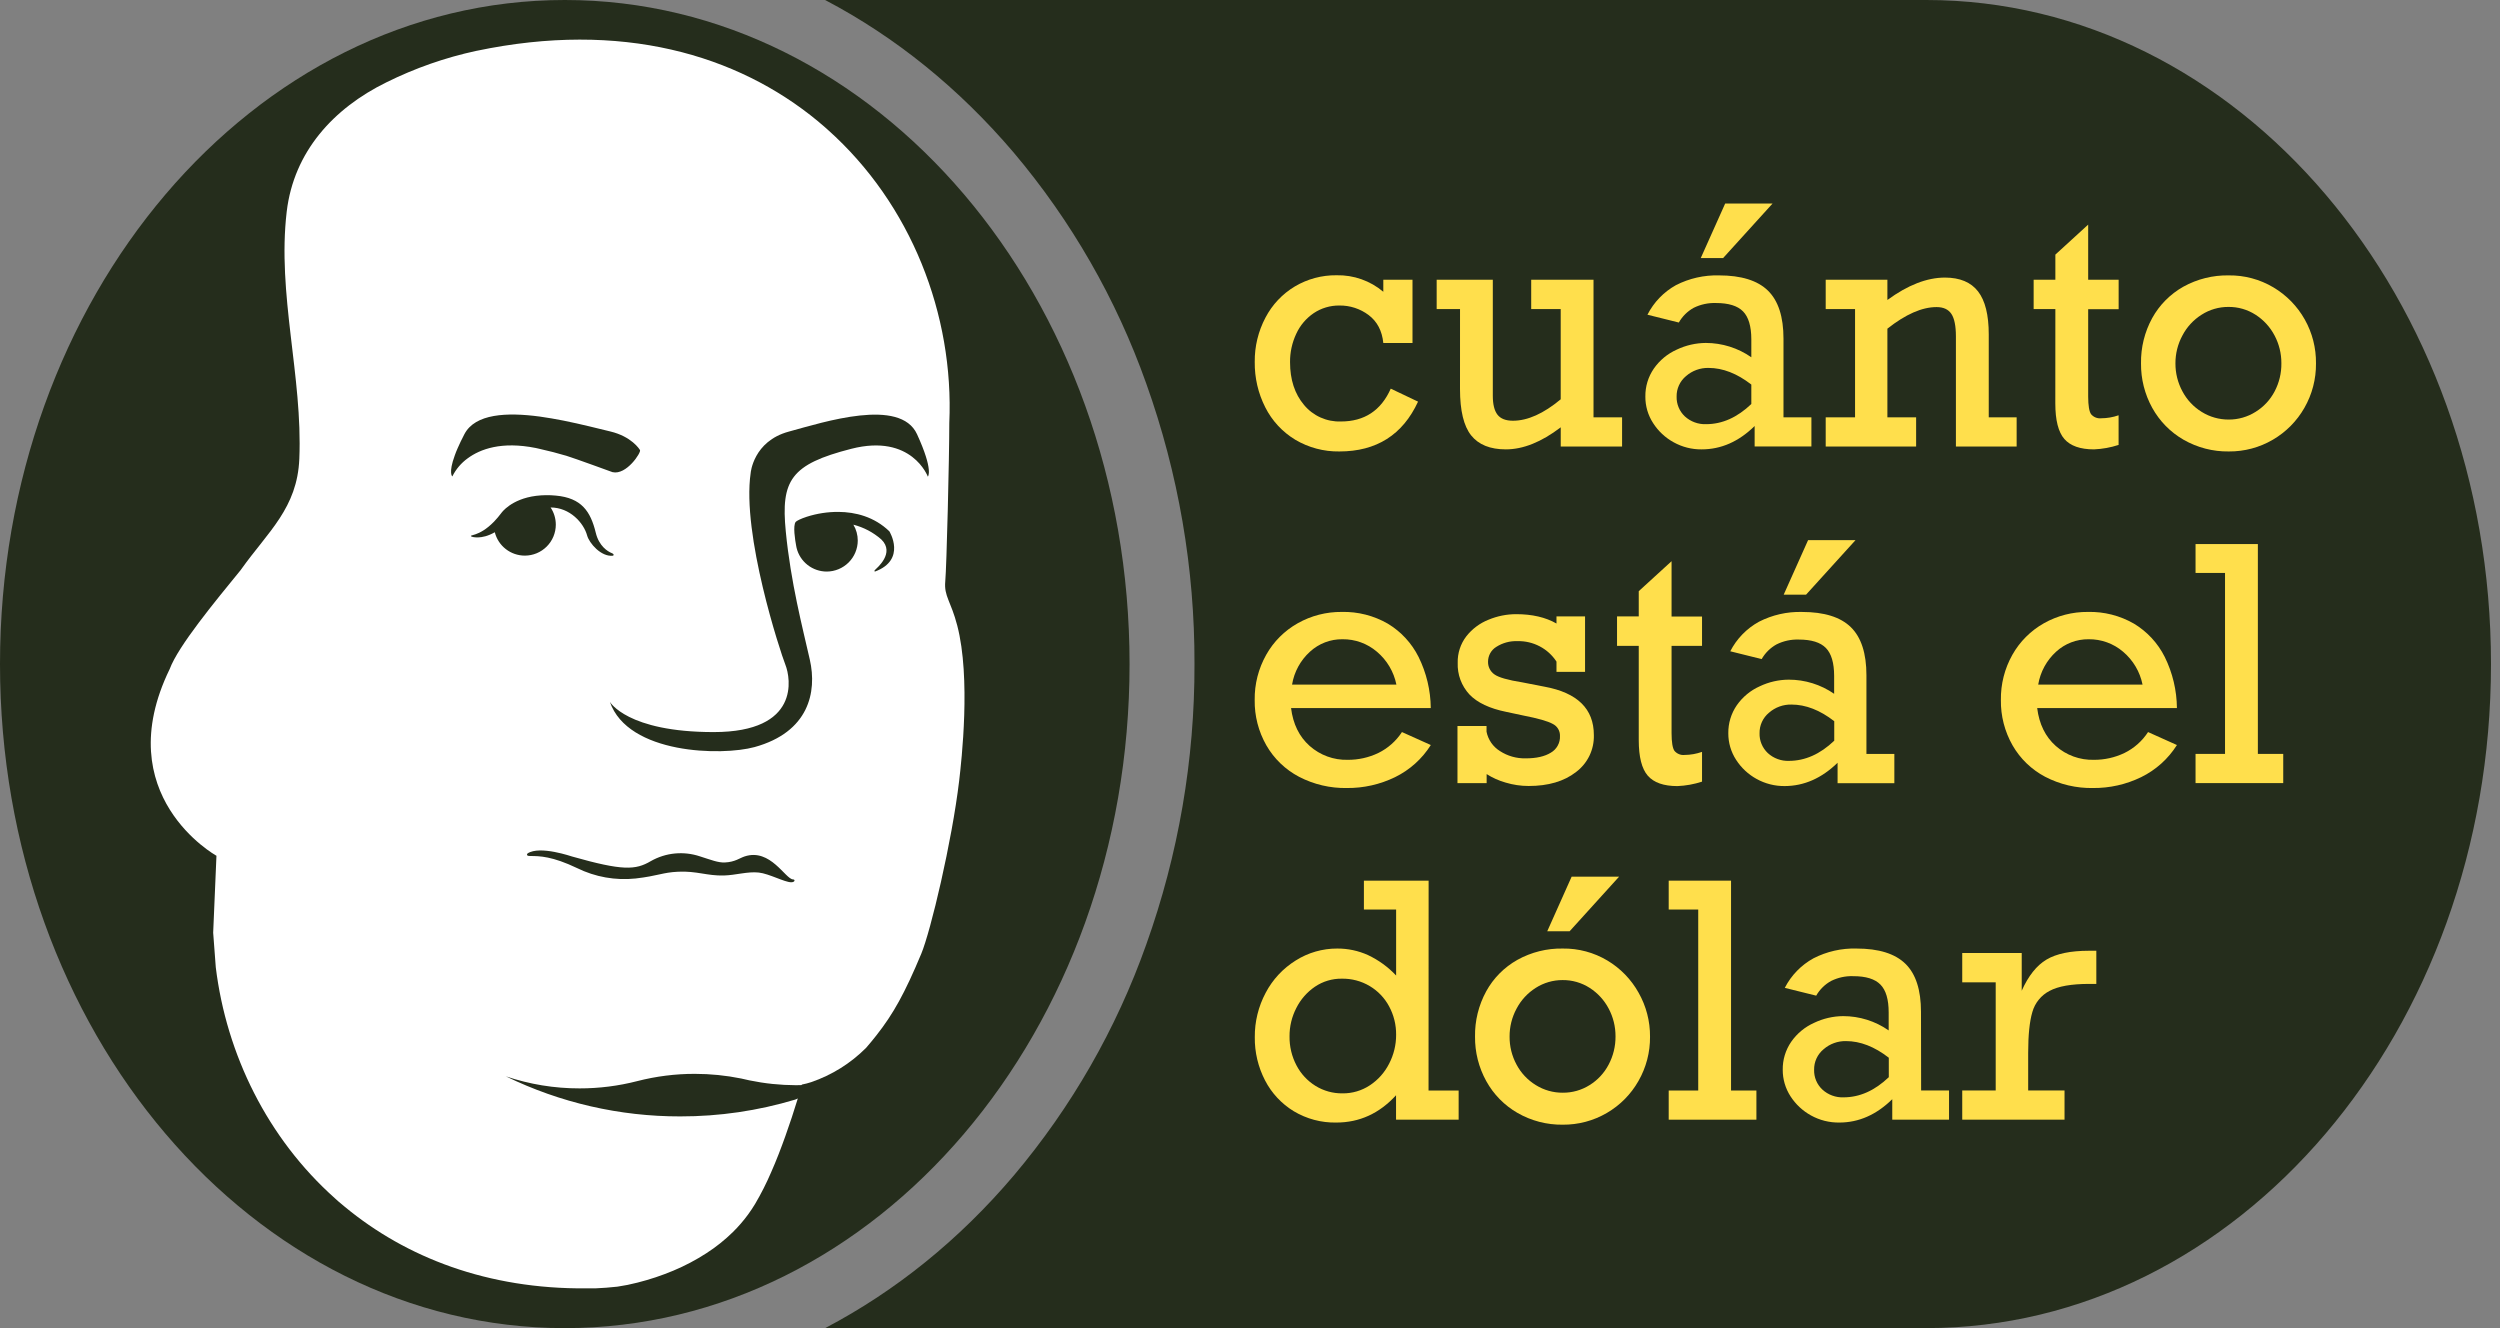 <svg width="96" height="51" viewBox="0 0 96 51" fill="none" xmlns="http://www.w3.org/2000/svg">
<rect x="0" y="0" width="96" height="51" fill="#808080" stroke="none"/>
<g clip-path="url(#clip0_1913_26381)">
<path d="M21.688 0C9.71 0 0 11.416 0 25.5C0 39.584 9.71 51 21.688 51C33.666 51 43.375 39.584 43.375 25.5C43.375 11.416 33.666 0 21.688 0Z" fill="#252D1C"/>
<path d="M30.63 42.178C30.73 41.84 30.777 41.699 30.791 41.647C30.912 41.624 31.031 41.594 31.148 41.555C31.944 41.283 32.667 40.831 33.261 40.234C33.399 40.073 33.528 39.919 33.649 39.764C34.302 38.937 34.746 38.135 35.376 36.626C35.737 35.76 36.553 32.326 36.832 29.98C36.921 29.218 37.284 26.04 36.759 24.023C36.513 23.076 36.246 22.898 36.298 22.328C36.35 21.757 36.453 17.574 36.453 16.245C36.638 12.075 34.985 7.838 31.791 4.986C31.744 4.943 31.697 4.901 31.648 4.859C31.599 4.818 31.553 4.778 31.505 4.738C31.456 4.698 31.438 4.68 31.405 4.652C28.299 2.087 23.853 0.787 18.305 1.951H18.3C17.099 2.209 15.935 2.617 14.835 3.163C12.805 4.16 11.283 5.825 11.01 8.124C10.636 11.294 11.626 14.451 11.494 17.618C11.417 19.507 10.298 20.41 9.27 21.851C9.263 21.861 9.257 21.871 9.25 21.88C8.239 23.12 6.846 24.805 6.517 25.689C4.155 30.543 8.296 32.855 8.312 32.861L8.186 35.816L8.286 37.144C8.696 40.494 10.274 43.707 12.859 46.013C12.903 46.053 12.947 46.093 12.991 46.132C13.036 46.17 13.097 46.221 13.151 46.266C13.18 46.291 13.209 46.316 13.239 46.34C15.596 48.288 18.722 49.507 22.522 49.473H22.604C22.66 49.473 22.718 49.473 22.775 49.473H22.841H22.857C23.139 49.463 23.419 49.438 23.707 49.408C23.969 49.37 24.228 49.318 24.484 49.251C24.953 49.133 25.413 48.979 25.859 48.792C26.3 48.607 26.723 48.384 27.125 48.124C27.491 47.888 27.833 47.616 28.144 47.31C28.358 47.1 28.554 46.872 28.731 46.63C28.821 46.508 28.91 46.372 28.996 46.231C29.227 45.839 29.433 45.432 29.612 45.014C29.812 44.563 29.994 44.087 30.159 43.624C30.334 43.135 30.489 42.661 30.615 42.248C30.621 42.23 30.625 42.214 30.631 42.197" fill="white"/>
<path d="M73.968 0H73.844H31.684C34.391 1.421 36.825 3.391 38.922 5.854C41.141 8.481 42.867 11.488 44.016 14.729C45.252 18.185 45.879 21.829 45.868 25.499C45.879 29.169 45.252 32.813 44.016 36.269C42.868 39.511 41.143 42.518 38.925 45.145C36.831 47.611 34.394 49.578 31.687 50.999H73.847H73.971C85.946 51 95.654 39.584 95.654 25.5C95.654 11.416 85.946 0 73.968 0Z" fill="#252D1C"/>
<path d="M49.737 16.885C50.249 17.189 50.836 17.345 51.432 17.336C52.856 17.336 53.864 16.698 54.453 15.423L53.405 14.924C53.032 15.765 52.392 16.186 51.487 16.185C51.218 16.194 50.952 16.141 50.707 16.031C50.462 15.921 50.245 15.756 50.074 15.549C49.717 15.125 49.538 14.578 49.538 13.907C49.534 13.531 49.616 13.158 49.776 12.817C49.923 12.496 50.156 12.222 50.448 12.024C50.739 11.83 51.082 11.728 51.432 11.732C51.838 11.726 52.235 11.856 52.559 12.101C52.884 12.347 53.071 12.703 53.119 13.17H54.24V10.741H53.119V11.204C52.618 10.781 51.98 10.556 51.325 10.57C50.761 10.563 50.207 10.712 49.723 10.999C49.243 11.286 48.853 11.7 48.594 12.196C48.316 12.721 48.175 13.307 48.182 13.901C48.175 14.506 48.313 15.104 48.587 15.643C48.846 16.157 49.245 16.587 49.737 16.885Z" fill="#FFDF4C"/>
<path d="M56.064 14.941C56.064 15.771 56.208 16.364 56.494 16.721C56.78 17.078 57.224 17.256 57.824 17.256C58.489 17.256 59.191 16.974 59.932 16.409V17.146H62.288V16.026H61.191V10.741H58.798V11.868H59.931V15.333C59.273 15.882 58.661 16.156 58.097 16.156C57.821 16.156 57.624 16.079 57.504 15.925C57.384 15.771 57.324 15.529 57.324 15.2V10.741H55.168V11.868H56.065L56.064 14.941Z" fill="#FFDF4C"/>
<path d="M68.067 7.815H66.247L65.309 9.91H66.167L68.067 7.815Z" fill="#FFDF4C"/>
<path d="M65.503 13.169C65.117 13.172 64.737 13.259 64.388 13.425C64.034 13.583 63.73 13.834 63.508 14.153C63.29 14.469 63.176 14.845 63.182 15.229C63.179 15.591 63.283 15.946 63.481 16.249C63.677 16.555 63.947 16.808 64.267 16.983C64.596 17.166 64.967 17.26 65.344 17.256C66.091 17.256 66.769 16.957 67.378 16.359V17.144H69.558V16.026H68.486V13.005C68.486 12.164 68.287 11.549 67.888 11.159C67.489 10.77 66.863 10.575 66.009 10.575C65.436 10.56 64.869 10.688 64.358 10.949C63.888 11.21 63.506 11.606 63.262 12.085L64.467 12.385C64.602 12.148 64.798 11.953 65.036 11.821C65.302 11.689 65.596 11.626 65.892 11.636C66.376 11.636 66.723 11.743 66.933 11.958C67.144 12.173 67.25 12.53 67.251 13.03V13.719C66.738 13.361 66.128 13.17 65.503 13.169ZM67.251 15.514C66.71 16.03 66.132 16.288 65.515 16.288C65.214 16.3 64.92 16.192 64.698 15.989C64.595 15.892 64.513 15.774 64.459 15.643C64.404 15.512 64.378 15.371 64.382 15.23C64.379 15.079 64.41 14.931 64.473 14.794C64.536 14.657 64.628 14.537 64.744 14.441C64.983 14.233 65.29 14.122 65.606 14.128C66.154 14.128 66.702 14.341 67.251 14.767V15.514Z" fill="#FFDF4C"/>
<path d="M77.439 17.146V16.026H76.368V12.84C76.368 12.093 76.231 11.543 75.957 11.19C75.683 10.837 75.26 10.66 74.688 10.659C73.996 10.659 73.259 10.946 72.476 11.519V10.741H70.107V11.868H71.234V16.026H70.107V17.147H73.579V16.026H72.476V12.621C73.175 12.069 73.804 11.792 74.365 11.792C74.628 11.792 74.818 11.88 74.934 12.055C75.049 12.229 75.107 12.517 75.107 12.919V17.146H77.439Z" fill="#FFDF4C"/>
<path d="M78.924 15.49C78.924 16.135 79.04 16.592 79.271 16.857C79.502 17.122 79.882 17.256 80.41 17.256C80.731 17.242 81.048 17.185 81.354 17.085V15.947C81.139 16.022 80.912 16.061 80.684 16.062C80.612 16.07 80.539 16.059 80.472 16.032C80.405 16.005 80.346 15.962 80.299 15.907C80.225 15.804 80.187 15.577 80.186 15.228V11.872H81.356V10.741H80.186V8.625L78.926 9.777V10.741H78.092V11.868H78.926L78.924 15.49Z" fill="#FFDF4C"/>
<path d="M88.503 12.268C88.216 11.758 87.8 11.332 87.297 11.034C86.779 10.726 86.186 10.567 85.583 10.575C84.975 10.564 84.374 10.714 83.841 11.009C83.339 11.292 82.924 11.708 82.645 12.213C82.353 12.746 82.205 13.347 82.215 13.955C82.209 14.551 82.357 15.139 82.645 15.66C82.927 16.171 83.342 16.594 83.847 16.885C84.375 17.188 84.975 17.344 85.583 17.336C86.178 17.341 86.764 17.186 87.278 16.885C87.783 16.59 88.201 16.168 88.49 15.66C88.787 15.142 88.94 14.553 88.934 13.955C88.941 13.365 88.793 12.783 88.503 12.268ZM87.346 15.029C87.177 15.352 86.925 15.623 86.615 15.815C86.306 16.01 85.948 16.113 85.583 16.111C85.218 16.113 84.859 16.012 84.548 15.819C84.234 15.627 83.977 15.353 83.805 15.027C83.627 14.698 83.535 14.329 83.537 13.955C83.535 13.581 83.627 13.212 83.805 12.883C83.975 12.557 84.23 12.281 84.541 12.085C84.849 11.888 85.206 11.784 85.571 11.786C85.94 11.782 86.302 11.886 86.612 12.085C86.921 12.283 87.173 12.558 87.343 12.883C87.517 13.211 87.607 13.578 87.605 13.949C87.61 14.325 87.521 14.696 87.346 15.029Z" fill="#FFDF4C"/>
<path d="M49.882 29.828C50.449 30.123 51.082 30.272 51.721 30.26C52.361 30.266 52.994 30.123 53.57 29.843C54.133 29.567 54.609 29.14 54.943 28.609L53.835 28.111C53.61 28.456 53.296 28.734 52.927 28.915C52.56 29.091 52.159 29.18 51.752 29.177C51.215 29.191 50.692 29 50.29 28.643C49.891 28.288 49.653 27.804 49.577 27.19H54.942C54.935 26.508 54.775 25.837 54.473 25.226C54.208 24.696 53.797 24.252 53.289 23.947C52.753 23.639 52.144 23.484 51.526 23.498C50.932 23.492 50.348 23.642 49.831 23.934C49.325 24.219 48.906 24.637 48.622 25.144C48.324 25.673 48.171 26.273 48.18 26.88C48.171 27.49 48.326 28.091 48.628 28.621C48.923 29.134 49.358 29.553 49.882 29.828ZM50.303 25.025C50.643 24.713 51.089 24.541 51.551 24.547C52.035 24.541 52.504 24.711 52.872 25.025C53.258 25.349 53.522 25.795 53.622 26.289H49.615C49.695 25.802 49.937 25.357 50.303 25.025Z" fill="#FFDF4C"/>
<path d="M55.967 27.878V30.072H57.087V29.725C57.313 29.869 57.558 29.978 57.815 30.051C58.103 30.138 58.401 30.182 58.702 30.182C59.456 30.182 60.062 30.003 60.519 29.646C60.739 29.482 60.915 29.267 61.035 29.02C61.154 28.773 61.212 28.501 61.204 28.226C61.204 27.22 60.573 26.601 59.31 26.369L58.463 26.204C57.903 26.115 57.542 26.012 57.382 25.894C57.304 25.839 57.242 25.765 57.2 25.68C57.158 25.595 57.138 25.501 57.141 25.406C57.141 25.293 57.17 25.181 57.226 25.081C57.281 24.982 57.361 24.899 57.458 24.84C57.701 24.685 57.986 24.608 58.274 24.62C58.569 24.613 58.862 24.681 59.124 24.819C59.386 24.956 59.608 25.158 59.769 25.406V25.799H60.866V23.67H59.769V23.943C59.351 23.704 58.835 23.584 58.222 23.584C57.856 23.584 57.495 23.657 57.157 23.798C56.823 23.931 56.529 24.151 56.307 24.434C56.083 24.726 55.966 25.086 55.976 25.454C55.968 25.676 56.003 25.897 56.08 26.105C56.158 26.313 56.275 26.504 56.426 26.667C56.726 26.982 57.199 27.206 57.845 27.337L58.496 27.476C59.06 27.586 59.436 27.693 59.623 27.797C59.709 27.839 59.782 27.905 59.832 27.988C59.882 28.07 59.906 28.166 59.903 28.262C59.909 28.391 59.879 28.52 59.816 28.633C59.754 28.746 59.662 28.84 59.55 28.904C59.315 29.049 58.992 29.122 58.582 29.121C58.233 29.128 57.89 29.031 57.598 28.841C57.466 28.759 57.352 28.651 57.263 28.523C57.175 28.395 57.113 28.25 57.083 28.098V27.878H55.967Z" fill="#FFDF4C"/>
<path d="M62.094 24.802H62.928V28.42C62.928 29.066 63.044 29.521 63.275 29.787C63.507 30.053 63.886 30.186 64.414 30.186C64.735 30.172 65.052 30.115 65.358 30.015V28.872C65.143 28.948 64.916 28.988 64.688 28.99C64.616 28.998 64.543 28.988 64.475 28.96C64.408 28.933 64.348 28.89 64.301 28.835C64.227 28.731 64.189 28.505 64.188 28.156V24.802H65.358V23.675H64.188V21.55L62.928 22.701V23.67H62.094V24.802Z" fill="#FFDF4C"/>
<path d="M68.494 22.835H69.353L71.253 20.74H69.431L68.494 22.835Z" fill="#FFDF4C"/>
<path d="M70.563 29.29V30.075H72.743V28.951H71.671V25.93C71.671 25.09 71.472 24.474 71.073 24.084C70.674 23.694 70.048 23.499 69.195 23.499C68.622 23.484 68.055 23.613 67.545 23.874C67.072 24.134 66.688 24.529 66.442 25.009L67.648 25.309C67.783 25.072 67.98 24.877 68.218 24.745C68.483 24.613 68.777 24.549 69.073 24.559C69.556 24.559 69.903 24.666 70.114 24.882C70.325 25.097 70.43 25.455 70.431 25.954V26.642C69.919 26.288 69.31 26.098 68.687 26.099C68.302 26.101 67.921 26.188 67.573 26.354C67.219 26.512 66.915 26.764 66.693 27.082C66.476 27.398 66.362 27.773 66.367 28.157C66.365 28.519 66.469 28.873 66.666 29.177C66.863 29.483 67.133 29.736 67.452 29.911C67.782 30.094 68.155 30.189 68.533 30.185C69.277 30.182 69.953 29.884 70.563 29.29ZM67.567 28.157C67.564 28.006 67.595 27.857 67.658 27.721C67.721 27.584 67.814 27.463 67.93 27.368C68.168 27.16 68.475 27.048 68.791 27.055C69.339 27.055 69.887 27.268 70.435 27.694V28.443C69.895 28.958 69.316 29.216 68.699 29.217C68.55 29.223 68.402 29.2 68.262 29.148C68.122 29.097 67.993 29.019 67.884 28.918C67.78 28.82 67.698 28.701 67.643 28.569C67.588 28.438 67.562 28.295 67.567 28.153V28.157Z" fill="#FFDF4C"/>
<path d="M83.126 25.226C82.861 24.696 82.45 24.252 81.942 23.947C81.407 23.639 80.797 23.484 80.179 23.498C79.586 23.492 79.001 23.642 78.484 23.934C77.978 24.22 77.56 24.638 77.275 25.144C76.977 25.674 76.825 26.273 76.834 26.88C76.825 27.49 76.98 28.091 77.282 28.621C77.576 29.134 78.01 29.552 78.533 29.828C79.1 30.123 79.732 30.272 80.372 30.26C81.012 30.266 81.645 30.123 82.22 29.843C82.784 29.567 83.259 29.14 83.594 28.609L82.485 28.111C82.261 28.456 81.948 28.734 81.578 28.915C81.211 29.091 80.809 29.18 80.403 29.177C79.865 29.191 79.343 29.001 78.941 28.644C78.542 28.289 78.305 27.805 78.228 27.191H83.594C83.588 26.509 83.428 25.837 83.126 25.226ZM78.267 26.289C78.348 25.802 78.59 25.357 78.955 25.025C79.295 24.713 79.742 24.542 80.203 24.547C80.687 24.541 81.157 24.711 81.525 25.025C81.91 25.35 82.174 25.795 82.274 26.289H78.267Z" fill="#FFDF4C"/>
<path d="M86.702 20.892H84.309V22.001H85.441V28.95H84.309V30.071H87.676V28.95H86.702V20.892Z" fill="#FFDF4C"/>
<path d="M54.859 33.817H52.374V34.926H53.611V37.46C53.303 37.132 52.935 36.865 52.529 36.674C52.158 36.507 51.757 36.422 51.35 36.424C50.786 36.422 50.232 36.581 49.755 36.883C49.267 37.187 48.869 37.614 48.602 38.123C48.322 38.648 48.178 39.234 48.184 39.829C48.177 40.405 48.312 40.974 48.577 41.486C48.828 41.974 49.21 42.384 49.679 42.67C50.173 42.966 50.739 43.117 51.314 43.106C52.204 43.106 52.968 42.757 53.608 42.058V42.996H56.012V41.876H54.856L54.859 33.817ZM53.342 40.846C53.172 41.181 52.919 41.467 52.605 41.674C52.293 41.881 51.926 41.99 51.552 41.985C51.187 41.99 50.828 41.89 50.517 41.699C50.207 41.507 49.955 41.236 49.786 40.913C49.604 40.568 49.512 40.182 49.518 39.792C49.516 39.414 49.606 39.041 49.78 38.705C49.945 38.377 50.191 38.096 50.495 37.889C50.8 37.683 51.16 37.576 51.528 37.581C51.904 37.575 52.276 37.673 52.599 37.866C52.913 38.053 53.17 38.323 53.342 38.645C53.523 38.98 53.615 39.355 53.611 39.735C53.613 40.122 53.52 40.503 53.342 40.846Z" fill="#FFDF4C"/>
<path d="M61.722 36.883C61.205 36.575 60.613 36.416 60.011 36.424C59.401 36.413 58.8 36.563 58.267 36.859C57.764 37.142 57.349 37.559 57.071 38.065C56.779 38.599 56.631 39.199 56.641 39.807C56.635 40.403 56.783 40.991 57.071 41.512C57.352 42.023 57.768 42.447 58.273 42.737C58.801 43.04 59.4 43.196 60.009 43.188C60.604 43.193 61.19 43.038 61.704 42.737C62.209 42.443 62.627 42.021 62.916 41.512C63.213 40.994 63.367 40.405 63.361 39.807C63.365 39.216 63.214 38.634 62.922 38.12C62.638 37.609 62.224 37.183 61.722 36.883ZM61.771 40.882C61.602 41.205 61.35 41.477 61.04 41.668C60.732 41.862 60.375 41.963 60.011 41.96C59.645 41.963 59.286 41.861 58.976 41.668C58.662 41.476 58.405 41.202 58.233 40.876C58.056 40.547 57.965 40.178 57.968 39.804C57.966 39.43 58.058 39.061 58.236 38.732C58.407 38.406 58.661 38.131 58.973 37.934C59.28 37.738 59.637 37.634 60.002 37.635C60.371 37.631 60.733 37.735 61.043 37.934C61.352 38.132 61.604 38.407 61.774 38.732C61.948 39.06 62.038 39.427 62.036 39.798C62.039 40.176 61.948 40.549 61.771 40.882Z" fill="#FFDF4C"/>
<path d="M62.173 33.664H60.351L59.414 35.761H60.273L62.173 33.664Z" fill="#FFDF4C"/>
<path d="M66.472 33.817H64.078V34.926H65.212V41.876H64.078V42.996H67.446V41.876H66.472V33.817Z" fill="#FFDF4C"/>
<path d="M73.766 38.854C73.766 38.014 73.567 37.398 73.168 37.009C72.769 36.619 72.143 36.424 71.289 36.424C70.716 36.408 70.149 36.537 69.639 36.798C69.166 37.058 68.781 37.454 68.536 37.934L69.742 38.233C69.877 37.997 70.074 37.802 70.312 37.67C70.577 37.538 70.871 37.474 71.167 37.485C71.65 37.485 71.998 37.592 72.209 37.808C72.42 38.023 72.526 38.38 72.525 38.88V39.568C72.012 39.21 71.402 39.019 70.777 39.019C70.391 39.022 70.011 39.11 69.663 39.276C69.309 39.434 69.005 39.685 68.783 40.004C68.566 40.319 68.451 40.695 68.457 41.079C68.455 41.441 68.559 41.795 68.756 42.099C68.953 42.405 69.223 42.657 69.542 42.833C69.874 43.017 70.249 43.111 70.629 43.106C71.376 43.106 72.054 42.807 72.663 42.209V42.994H74.843V41.875H73.771L73.766 38.854ZM72.53 41.364C71.99 41.879 71.412 42.137 70.794 42.138C70.645 42.144 70.497 42.121 70.357 42.069C70.217 42.018 70.088 41.94 69.979 41.839C69.875 41.742 69.793 41.624 69.739 41.494C69.684 41.363 69.658 41.222 69.662 41.081C69.659 40.93 69.69 40.781 69.753 40.645C69.816 40.508 69.909 40.387 70.025 40.292C70.263 40.084 70.57 39.972 70.886 39.978C71.434 39.978 71.982 40.191 72.53 40.617V41.364Z" fill="#FFDF4C"/>
<path d="M78.587 36.847C78.207 37.073 77.89 37.472 77.634 38.044V36.594H75.35V37.721H76.635V41.875H75.35V42.996H79.278V41.875H77.882V40.425C77.882 39.743 77.936 39.221 78.043 38.86C78.092 38.687 78.176 38.525 78.29 38.386C78.403 38.247 78.545 38.132 78.704 38.05C79.037 37.871 79.544 37.782 80.227 37.782H80.499V36.509H80.213C79.508 36.509 78.966 36.622 78.587 36.847Z" fill="#FFDF4C"/>
<path d="M35.214 16.674C34.566 15.261 31.645 16.205 30.285 16.575C28.925 16.945 28.826 18.161 28.826 18.161C28.48 20.523 29.962 25.029 30.162 25.535C30.361 26.04 30.737 28.112 27.406 28.112C24.075 28.112 23.418 26.949 23.418 26.949C24.116 28.971 27.728 29.031 28.974 28.688C31.06 28.112 31.379 26.577 31.098 25.335C30.817 24.094 30.365 22.371 30.174 20.407C29.982 18.444 30.365 17.829 32.69 17.234C35.015 16.639 35.629 18.303 35.629 18.303C35.629 18.303 35.862 18.087 35.214 16.674Z" fill="#252D1C"/>
<path d="M21.343 20.148C21.343 19.913 21.274 19.682 21.143 19.487C21.883 19.487 22.415 20.079 22.546 20.564C22.624 20.851 23.08 21.395 23.543 21.339C23.543 21.339 23.613 21.288 23.491 21.239C23.341 21.178 23 20.975 22.876 20.452C22.677 19.638 22.331 19.121 21.345 19.031C21.092 19.006 20.838 19.009 20.587 19.04C19.622 19.162 19.254 19.696 19.254 19.696C19.166 19.814 19.072 19.925 18.971 20.031C18.372 20.646 17.974 20.513 18.111 20.608C18.111 20.608 18.471 20.742 19 20.438C19.065 20.695 19.214 20.923 19.423 21.085C19.632 21.248 19.89 21.336 20.155 21.336C20.47 21.335 20.771 21.21 20.994 20.987C21.217 20.765 21.342 20.463 21.343 20.148Z" fill="#252D1C"/>
<path d="M32.202 19.657C31.788 19.654 31.376 19.717 30.981 19.843C30.745 19.92 30.588 20.001 30.554 20.042C30.443 20.185 30.532 20.74 30.572 20.954L30.584 21.015C30.584 21.032 30.59 21.043 30.59 21.043C30.653 21.301 30.802 21.531 31.012 21.695C31.222 21.859 31.481 21.948 31.747 21.948C32.062 21.947 32.364 21.821 32.588 21.598C32.811 21.375 32.937 21.073 32.938 20.757C32.938 20.543 32.88 20.332 32.77 20.148C33.166 20.249 33.533 20.443 33.841 20.713C34.383 21.238 33.665 21.816 33.594 21.892C33.59 21.896 33.587 21.9 33.584 21.905C33.582 21.91 33.58 21.916 33.58 21.921C33.58 21.927 33.582 21.932 33.584 21.937C33.587 21.942 33.59 21.947 33.594 21.95C34.824 21.497 34.152 20.403 34.152 20.403C33.569 19.84 32.844 19.662 32.202 19.657Z" fill="#252D1C"/>
<path d="M20.259 32.772C20.259 32.772 20.166 32.871 20.358 32.871C20.726 32.871 21.207 32.88 22.161 33.335C22.857 33.678 23.637 33.816 24.408 33.734C25.276 33.634 25.435 33.502 26.041 33.474C26.751 33.44 27.151 33.636 27.794 33.619C28.249 33.608 28.709 33.459 29.136 33.506C29.535 33.549 30.128 33.879 30.383 33.879C30.533 33.879 30.539 33.77 30.456 33.77C30.157 33.763 29.587 32.562 28.596 32.886C28.397 32.951 28.229 33.1 27.836 33.119C27.575 33.131 27.304 33.019 26.88 32.885C26.57 32.781 26.242 32.743 25.916 32.774C25.591 32.805 25.276 32.905 24.991 33.067C24.403 33.414 23.91 33.442 21.971 32.891C21.977 32.897 20.73 32.455 20.259 32.772Z" fill="#252D1C"/>
<path d="M20.579 17.204C20.621 17.214 20.664 17.222 20.707 17.233C21.089 17.318 21.424 17.406 21.719 17.494H21.725C22.09 17.607 23.519 18.13 23.519 18.13C24.056 18.259 24.635 17.362 24.575 17.283C24.557 17.247 24.251 16.763 23.436 16.568C22.961 16.454 22.319 16.288 21.635 16.151C21.336 16.092 21.029 16.038 20.726 15.996C19.462 15.827 18.247 15.883 17.834 16.67C17.729 16.869 17.644 17.05 17.576 17.206C17.53 17.306 17.492 17.406 17.462 17.492C17.212 18.172 17.369 18.296 17.369 18.296C17.506 18.018 17.71 17.779 17.961 17.598C18.439 17.247 19.254 16.938 20.579 17.204Z" fill="#252D1C"/>
<path d="M28.778 41.486C28.672 41.465 28.566 41.441 28.463 41.415C27.877 41.296 27.28 41.236 26.682 41.236C25.935 41.235 25.192 41.329 24.469 41.515C23.746 41.701 23.003 41.795 22.256 41.794C21.293 41.796 20.336 41.639 19.424 41.331C21.51 42.347 23.801 42.874 26.122 42.87C27.619 42.872 29.108 42.654 30.541 42.223C30.993 42.024 31.433 41.807 31.861 41.572C31.432 41.637 30.999 41.671 30.565 41.672C29.965 41.67 29.366 41.608 28.778 41.486Z" fill="#252D1C"/>
</g>
<defs>
<clipPath id="clip0_1913_26381">
<rect width="95.657" height="51" fill="white"/>
</clipPath>
</defs>
</svg>
